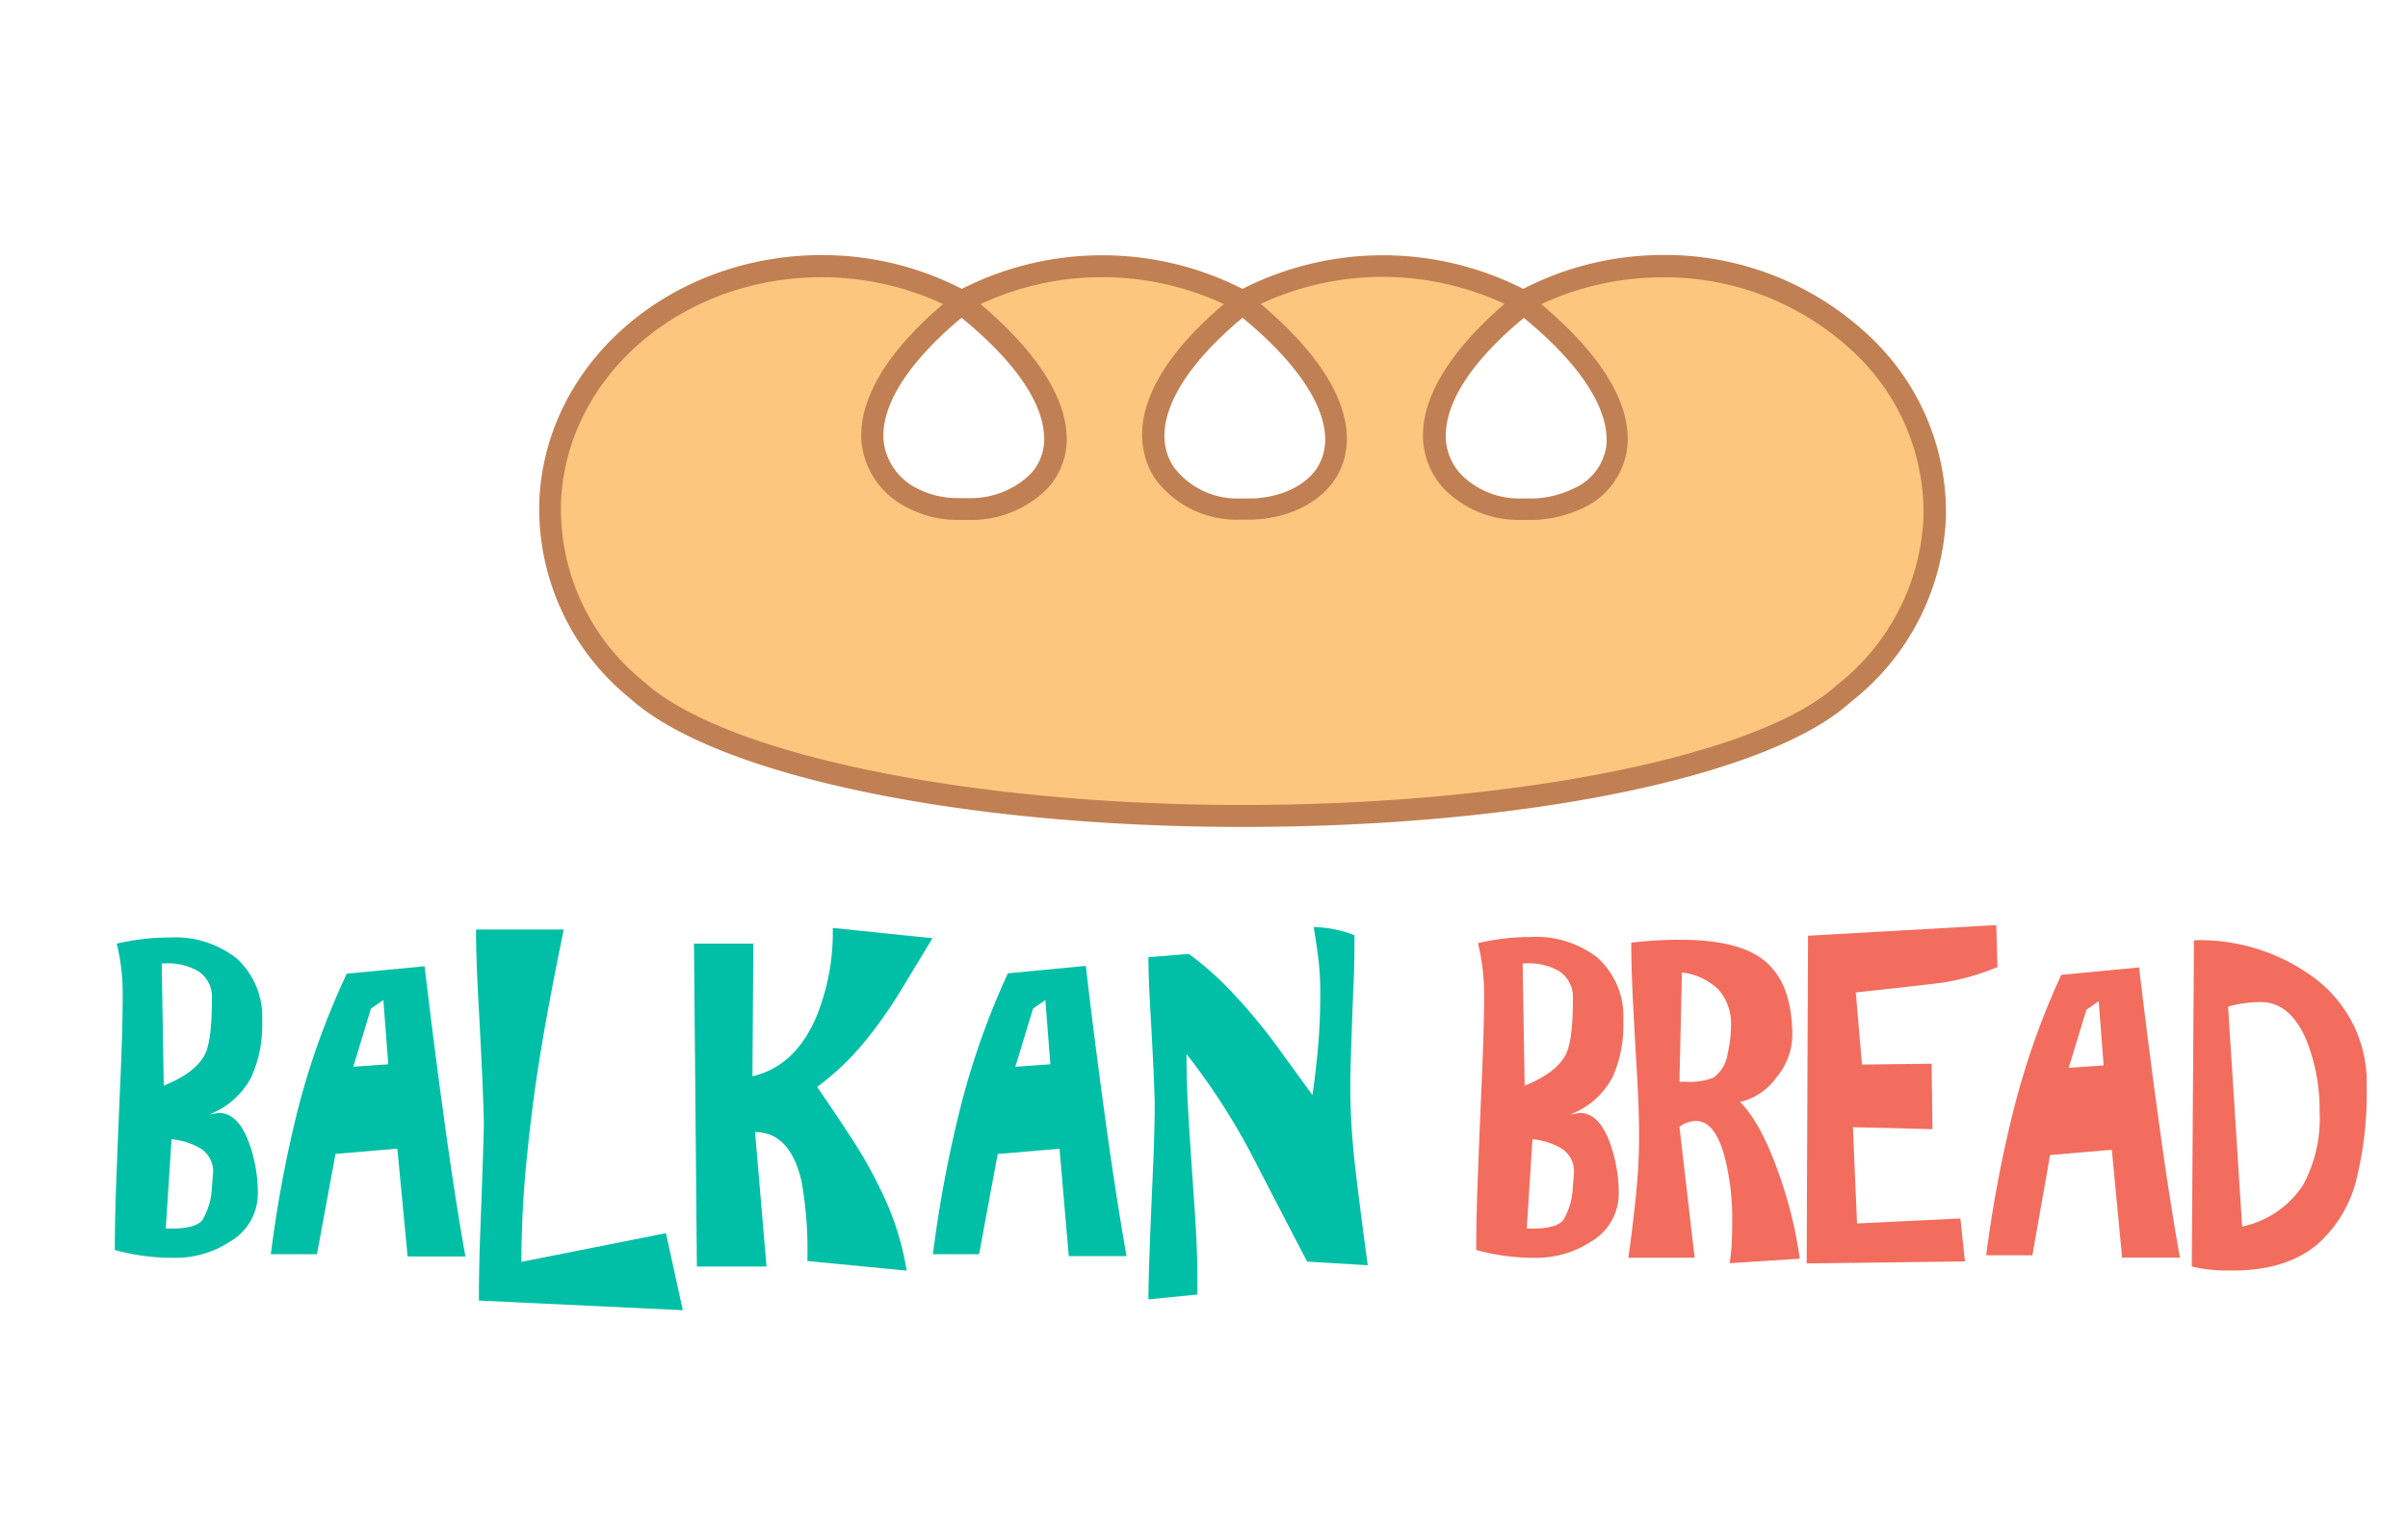<svg id="Layer_1" data-name="Layer 1" xmlns="http://www.w3.org/2000/svg" viewBox="0 0 250 159"><defs><style>.cls-1{fill:#00bfa6;}.cls-2{fill:#f26d5e;}.cls-3{fill:#fcc67e;}.cls-4{fill:#c18053;}</style></defs><title>LOGO SVG - novi</title><path class="cls-1" d="M21.71,115.75l1-.17c1.37,0,2.44,1.09,3.21,3.29a15.49,15.49,0,0,1,.85,5.09,5.78,5.78,0,0,1-2.91,5A10.37,10.37,0,0,1,18,130.63a22.91,22.91,0,0,1-6.08-.81q0-3.55.2-8.4c.12-3.24.26-6.48.4-9.74s.22-6.07.22-8.47A21.59,21.59,0,0,0,12.12,98a24.22,24.22,0,0,1,5.52-.64,10.35,10.35,0,0,1,6.89,2.14A8.2,8.2,0,0,1,27.22,106a13.12,13.12,0,0,1-1.11,5.82A8.27,8.27,0,0,1,21.71,115.75Zm-4.71-3q3.38-1.36,4.32-3.34c.46-1,.68-2.86.68-5.68a3.17,3.17,0,0,0-1.49-2.91,6.34,6.34,0,0,0-3.38-.77h-.34Zm.21,14.84h.6c1.66,0,2.72-.29,3.19-.87a7.06,7.06,0,0,0,1-3.45l.13-1.54a2.83,2.83,0,0,0-1.41-2.52,7.46,7.46,0,0,0-2.91-.9Z"/><path class="cls-1" d="M32.91,130.25l-4.79,0a127.15,127.15,0,0,1,2.78-14.93A79.83,79.83,0,0,1,36,101.12l8.08-.77q1,8.39,1.93,15.14,1.15,8.52,2.31,15h-6l-1.07-11.2-6.42.55Zm3.77-19.46,3.63-.26-.51-6.67-1.29.89Z"/><path class="cls-1" d="M69.14,128.07l1.75,8-21.17-1q0-3.37.13-6.8c.26-6.84.38-10.65.38-11.42q0-2.56-.55-12.7-.26-4.66-.26-7.62h9.11q-1.41,6.84-2.18,11.42-1,5.78-1.6,11.77a108.39,108.39,0,0,0-.62,11.33Z"/><path class="cls-1" d="M79.58,131.53H72.35L72.05,98h6.16l-.09,13.77q4.41-1,6.63-6.16a23.22,23.22,0,0,0,1.71-9.24l10.35,1.07-3.42,5.65a48.59,48.59,0,0,1-3.72,5.22,27.79,27.79,0,0,1-4.83,4.57q2.52,3.69,4,6a47.09,47.09,0,0,1,3.29,6.2,29,29,0,0,1,2,6.88l-10.31-1a40.61,40.61,0,0,0-.6-8.26c-.79-3.42-2.41-5.13-4.83-5.13Z"/><path class="cls-1" d="M101.65,130.25l-4.79,0a127.15,127.15,0,0,1,2.78-14.93,79.82,79.82,0,0,1,5-14.24l8.09-.77c.65,5.59,1.3,10.64,1.92,15.14q1.16,8.52,2.31,15h-6L110,119.3l-6.42.55Zm3.76-19.46,3.64-.26-.52-6.67-1.28.89Z"/><path class="cls-1" d="M124.32,133.16l0,1.28-5.09.51q0-2.94.43-12.49c.14-3.16.22-5.69.22-7.57,0-1.48-.15-4.69-.43-9.62-.15-2.45-.22-4.41-.22-5.86l4.2-.34a32.36,32.36,0,0,1,4.83,4.36,57.78,57.78,0,0,1,4.15,5l3.85,5.3c.25-1.74.45-3.49.6-5.24s.21-3.51.21-5.28a30.5,30.5,0,0,0-.15-3.23c-.1-.93-.28-2.16-.53-3.7a12,12,0,0,1,4.23.85c0,1.66,0,3.6-.13,5.82q-.3,7.78-.3,9.75,0,3.21.3,6.5T142,131.4l-6.29-.38q-2.91-5.57-5.77-11.12a69,69,0,0,0-6.76-10.44c0,2.2.09,4.74.28,7.64s.38,5.77.58,8.64S124.32,131.08,124.32,133.16Z"/><path class="cls-2" d="M163,115.75l1-.17c1.37,0,2.44,1.09,3.21,3.29a15.49,15.49,0,0,1,.85,5.09,5.8,5.8,0,0,1-2.9,5,10.42,10.42,0,0,1-5.82,1.67,22.91,22.91,0,0,1-6.08-.81q0-3.55.2-8.4c.12-3.24.26-6.48.4-9.74s.22-6.07.22-8.47a22.08,22.08,0,0,0-.64-5.26,24.07,24.07,0,0,1,5.51-.64,10.35,10.35,0,0,1,6.89,2.14,8.2,8.2,0,0,1,2.69,6.59,13.12,13.12,0,0,1-1.11,5.82A8.27,8.27,0,0,1,163,115.75Zm-4.71-3q3.38-1.36,4.32-3.34c.46-1,.69-2.86.69-5.68a3.18,3.18,0,0,0-1.5-2.91,6.31,6.31,0,0,0-3.38-.77h-.34Zm.22,14.84h.59c1.66,0,2.72-.29,3.19-.87a7.06,7.06,0,0,0,1-3.45l.13-1.54a2.83,2.83,0,0,0-1.41-2.52,7.35,7.35,0,0,0-2.91-.9Z"/><path class="cls-2" d="M186.85,130.72l-7.27.47c.11-.77.18-1.48.21-2.14s.05-1.44.05-2.35a26.06,26.06,0,0,0-.65-6q-1-4.27-3.08-4.28a2.9,2.9,0,0,0-1.75.6l1.58,13.6h-6.88q.47-3.37.79-6.54t.32-6.08q0-2.64-.21-6.33c-.15-2.45-.28-4.91-.41-7.37s-.19-4.6-.19-6.4a40.19,40.19,0,0,1,5.09-.3q5.85,0,8.51,2,3.12,2.31,3.12,8a6.94,6.94,0,0,1-1.65,4.29,6.37,6.37,0,0,1-3.78,2.55q2.22,2.22,4.1,7.66A43.41,43.41,0,0,1,186.85,130.72ZM174.62,101l-.26,11.34h.6a6.75,6.75,0,0,0,2.95-.43,3.74,3.74,0,0,0,1.46-2.52,12.63,12.63,0,0,0,.34-2.78,5.34,5.34,0,0,0-1.31-3.85A6.45,6.45,0,0,0,174.62,101Z"/><path class="cls-2" d="M187.71,97.18l19.54-1.11.13,4.36A25,25,0,0,1,202,102q-.78.14-9.33,1.07l.64,7.49,7.23-.09.09,6.8-8.26-.21.43,10,10.73-.52L204,131l-16.43.21Z"/><path class="cls-2" d="M211,130.37l-4.79,0A128.85,128.85,0,0,1,209,115.48a80.62,80.62,0,0,1,5-14.24l8.08-.77q1,8.39,1.93,15.14,1.15,8.51,2.31,15h-6l-1.07-11.2-6.41.55Zm3.77-19.47,3.63-.25-.51-6.68-1.28.9Z"/><path class="cls-2" d="M227.78,97.65a19.91,19.91,0,0,1,12.41,3.85,13.51,13.51,0,0,1,5.52,11.34,37.23,37.23,0,0,1-1,9.37,13.22,13.22,0,0,1-4.1,7q-3.26,2.75-8.86,2.74c-.8,0-1.53,0-2.2-.09a11.35,11.35,0,0,1-2-.34Zm5,29.73a10,10,0,0,0,6.33-4.32,14.47,14.47,0,0,0,1.71-7.61,19.48,19.48,0,0,0-1.24-7.1c-1.12-2.85-2.74-4.28-4.88-4.28a12.53,12.53,0,0,0-3.38.47Z"/><path class="cls-3" d="M172.07,27.64a30.5,30.5,0,0,0-13.93,3.64,31,31,0,0,0-29.14,0,31,31,0,0,0-29.14,0A30.45,30.45,0,0,0,85.3,27.64c-15.17,0-27.53,10.76-28.2,24.25a24.18,24.18,0,0,0,9,19.76C74.28,79.05,99,84.73,129,84.73c29.48,0,54.39-5.35,62.46-12.7a24.43,24.43,0,0,0,9.47-18.39C201.29,39.19,188.13,27.32,172.07,27.64ZM100.75,52.85l-1.3,0a10.21,10.21,0,0,1-4.77-1.18c-5.19-2.77-7.36-10.2,5.15-20.22,10.6,8.48,11.27,15,8,18.51A10.06,10.06,0,0,1,100.75,52.85Zm29.14,0-1.3,0a9.4,9.4,0,0,1-7.67-3.71c-2.53-3.69-1.67-9.91,8-17.69,9.84,7.87,11.12,14.06,8.68,17.71C136.12,51.47,133.14,52.76,129.89,52.85Zm29.22,0-1.31,0a9.71,9.71,0,0,1-6.94-2.82c-3.34-3.52-3.23-10.13,7.33-18.58,12.81,10.25,11.1,17.65,5.57,20.3A11.59,11.59,0,0,1,159.11,52.85Z"/><path class="cls-4" d="M129,85.88c-29.23,0-54.79-5.37-63.61-13.37A25.3,25.3,0,0,1,56,51.84c.7-14.22,13.59-25.35,29.35-25.35A31.71,31.71,0,0,1,99.86,30,32.16,32.16,0,0,1,129,30a32.16,32.16,0,0,1,29.14,0A31.67,31.67,0,0,1,172,26.49h0a30.91,30.91,0,0,1,22.51,8.83,25.05,25.05,0,0,1,7.52,18.35,25.65,25.65,0,0,1-9.88,19.23C183.63,80.67,158.24,85.88,129,85.88ZM85.3,28.79C70.77,28.79,58.89,39,58.25,52a23,23,0,0,0,8.62,18.81l0,0c8.29,7.53,33.82,12.79,62.09,12.79s53.66-5.1,61.68-12.4l.06-.05a23.39,23.39,0,0,0,9-17.52,22.77,22.77,0,0,0-6.85-16.67,28.58,28.58,0,0,0-20.83-8.15,29.59,29.59,0,0,0-12,2.78c8,6.74,9.28,11.82,8.92,14.94a8,8,0,0,1-4.77,6.31A12.79,12.79,0,0,1,159.14,54h0l-1.34,0A10.87,10.87,0,0,1,150,50.85a8.11,8.11,0,0,1-2.24-6.29c.28-4,3.19-8.47,8.44-13a29.95,29.95,0,0,0-25.31,0c11.43,9.68,9.22,16,7.69,18.24-1.68,2.51-4.93,4.07-8.69,4.17h0l-1.33,0A10.49,10.49,0,0,1,120,49.82c-1.63-2.36-4.07-8.77,7.06-18.24a29.93,29.93,0,0,0-25.26,0c5.54,4.7,8.61,9.28,8.92,13.31a7.59,7.59,0,0,1-2,5.87A11.15,11.15,0,0,1,100.78,54h0l-1.34,0a11.39,11.39,0,0,1-5.3-1.31A8.56,8.56,0,0,1,89.45,46c-.28-3.1,1-8.06,8.46-14.42A29.71,29.71,0,0,0,85.3,28.79ZM99.83,33c-5.56,4.63-8.43,9.16-8.09,12.82a6.31,6.31,0,0,0,3.48,4.91,9.24,9.24,0,0,0,4.22,1l1.28,0A8.83,8.83,0,0,0,107,49.21a5.28,5.28,0,0,0,1.38-4.13C108.22,42.61,106.56,38.52,99.83,33ZM129,33c-7.1,5.91-9.75,11.69-7.1,15.56a8.26,8.26,0,0,0,6.71,3.21l1.28,0c3-.08,5.57-1.26,6.83-3.15C139.18,44.83,136.3,39,129,33Zm29.22,0c-6.37,5.29-7.93,9.29-8.1,11.75a5.83,5.83,0,0,0,1.61,4.56,8.5,8.5,0,0,0,6.09,2.46l1.29,0a10.23,10.23,0,0,0,4.18-1,5.7,5.7,0,0,0,3.48-4.49C167,44.11,166.18,39.57,158.19,33Z"/></svg>